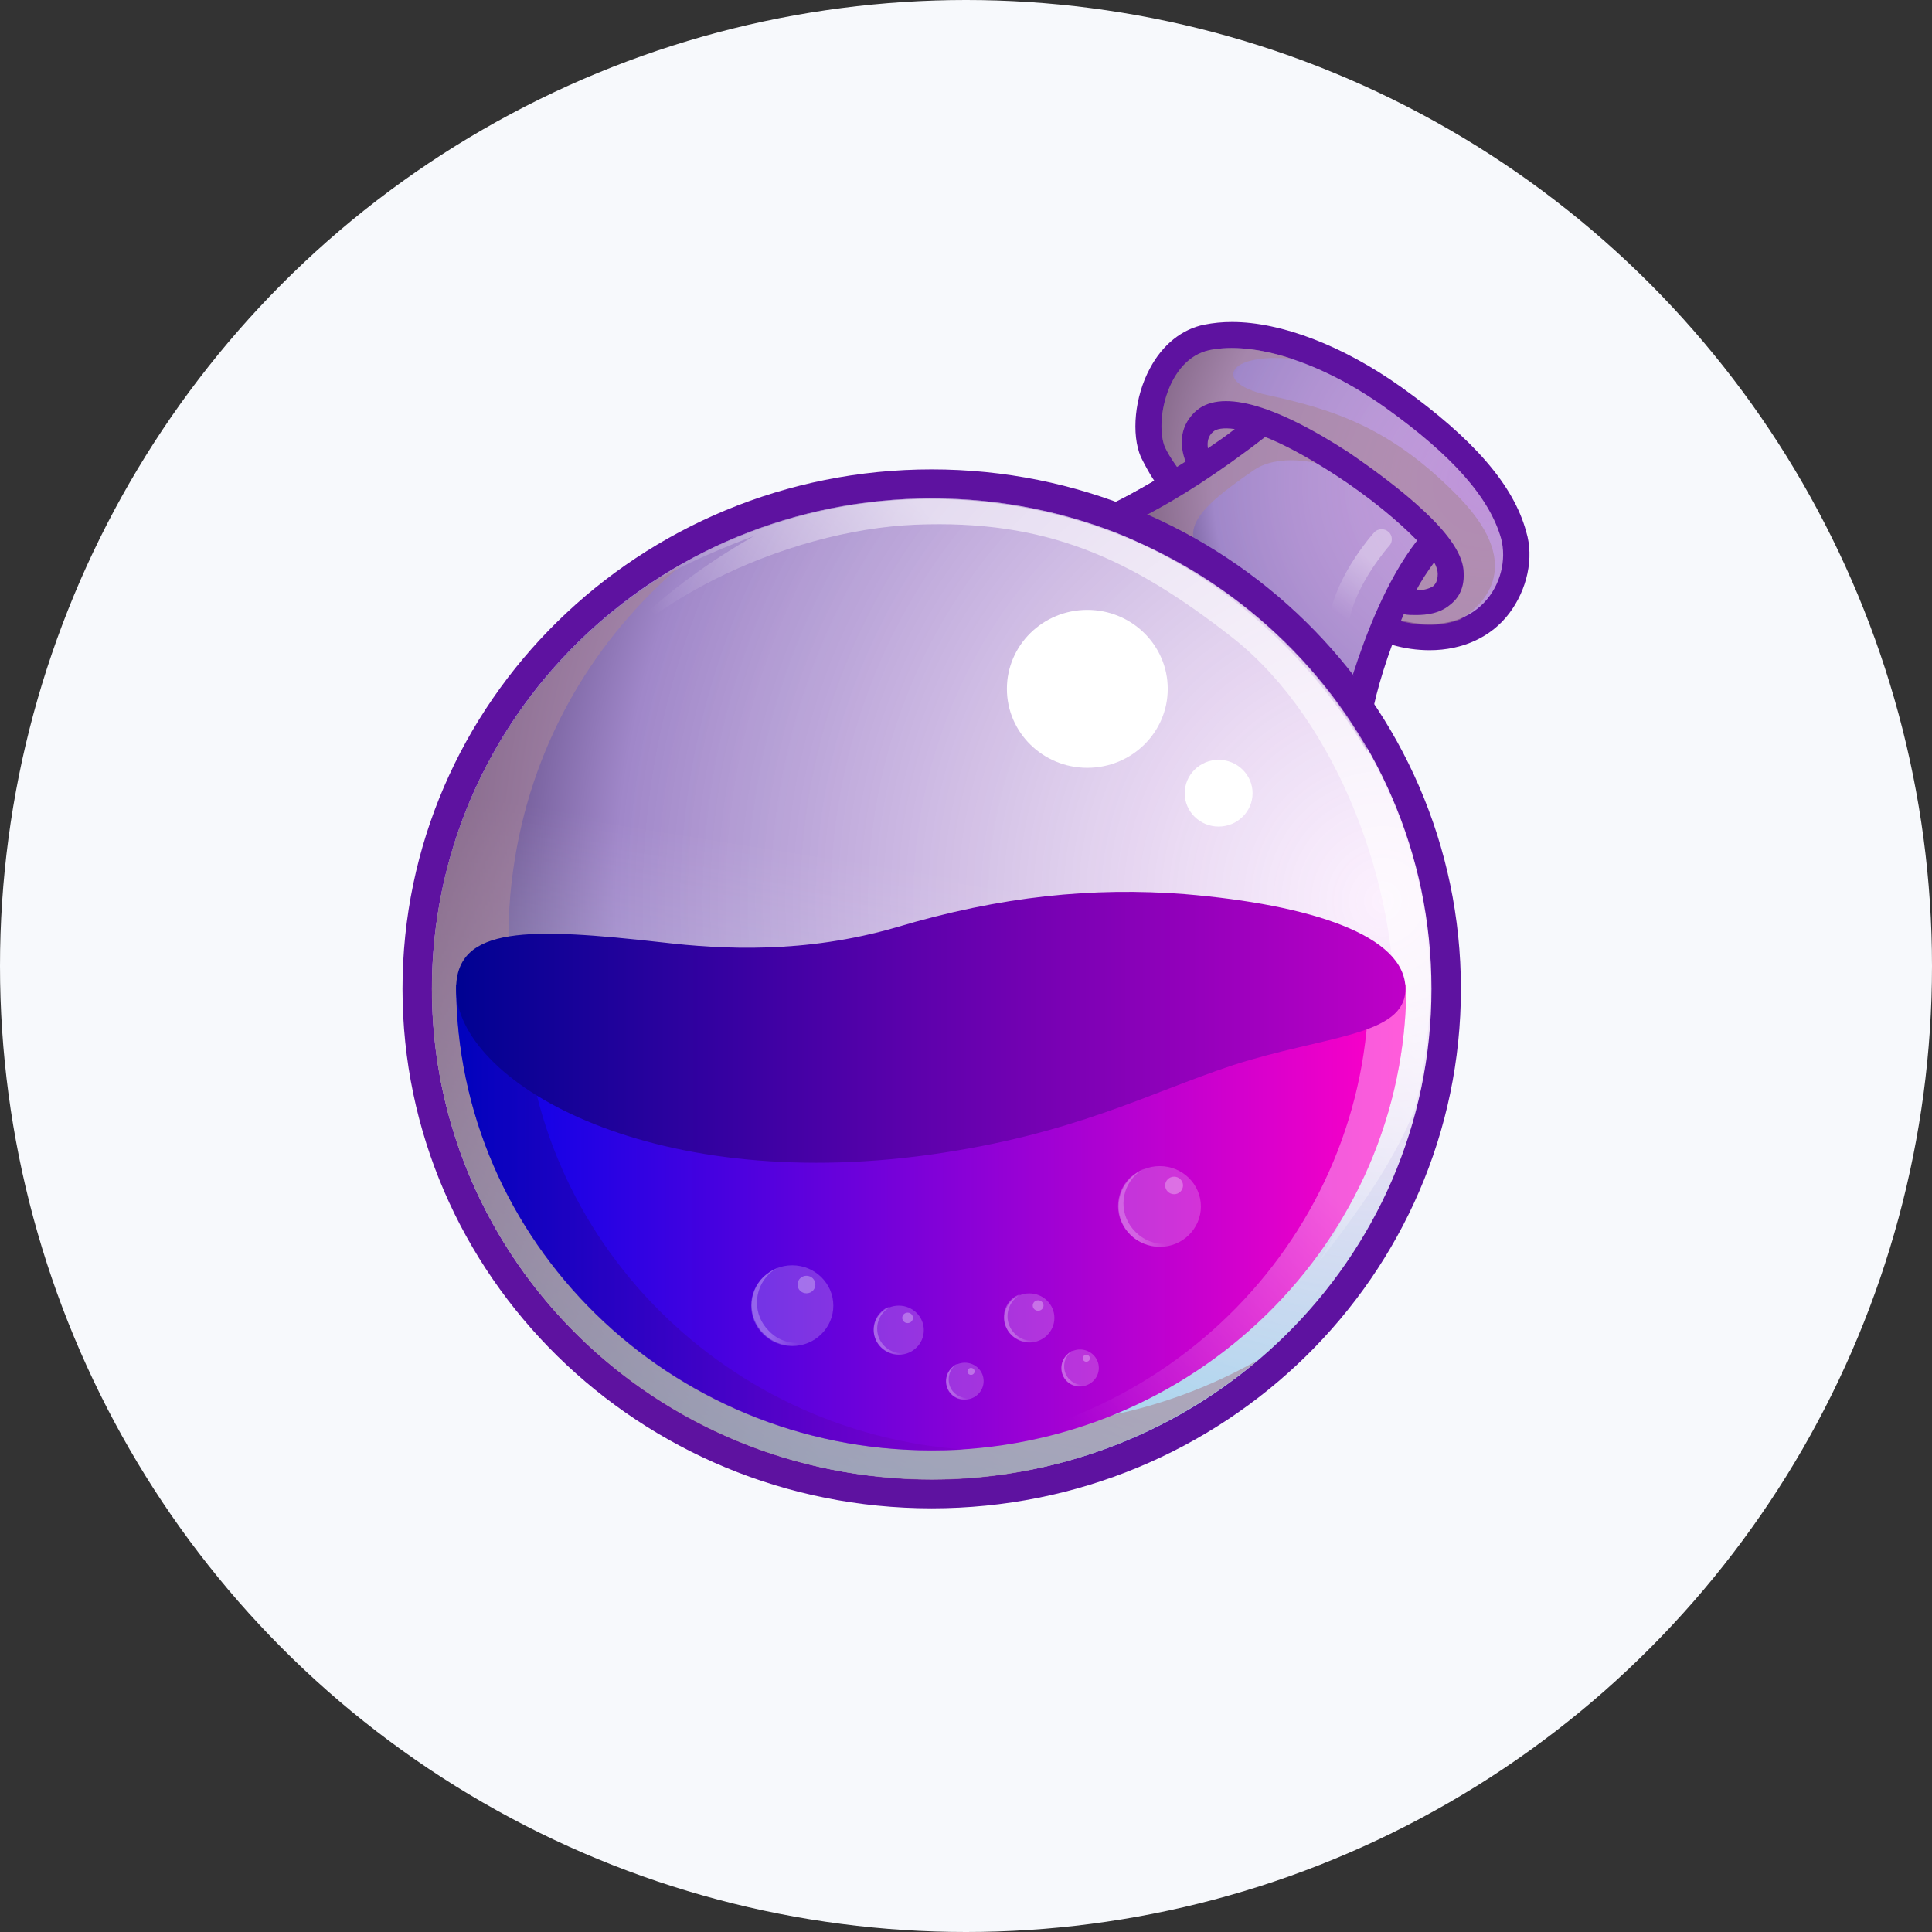 <svg width="24" height="24" viewBox="0 0 24 24" fill="none" xmlns="http://www.w3.org/2000/svg">
<rect x="0" y="0" width="24" height="24" fill="#333333" stroke="none"/>
<circle cx="12" cy="12" r="12" fill="#F7F9FC"/>
<path d="M18.959 6.605C18.803 6.027 18.304 5.45 17.404 4.807C16.682 4.294 15.916 4 15.305 4C15.183 4 15.072 4.011 14.961 4.033C14.684 4.087 14.439 4.283 14.284 4.578C14.095 4.927 14.05 5.395 14.173 5.679C14.217 5.766 14.273 5.875 14.339 5.973C13.751 6.322 13.418 6.42 13.373 6.431C14.906 6.932 16.183 7.979 16.982 9.341L16.993 9.21C17.027 8.851 17.138 8.436 17.293 8.011C17.449 8.055 17.604 8.077 17.76 8.077C18.171 8.077 18.526 7.913 18.748 7.619C18.97 7.325 19.059 6.932 18.959 6.605Z" fill="#5E12A0"/>
<path d="M17.36 7.695C18.371 7.968 18.782 7.205 18.648 6.692C18.504 6.18 18.038 5.657 17.216 5.068C16.394 4.48 15.561 4.24 15.028 4.349C14.495 4.458 14.34 5.254 14.473 5.559C14.528 5.679 14.651 5.853 14.817 6.049C14.606 6.191 14.406 6.3 14.24 6.398C15.261 6.845 16.15 7.543 16.816 8.415C16.894 8.12 17.005 7.859 17.105 7.63C17.183 7.641 17.271 7.662 17.36 7.695Z" fill="url(#paint0_radial_5685_19370)"/>
<path d="M11.574 18.377C15.003 18.377 17.782 15.649 17.782 12.284C17.782 8.918 15.003 6.19 11.574 6.19C8.146 6.19 5.366 8.918 5.366 12.284C5.366 15.649 8.146 18.377 11.574 18.377Z" fill="url(#paint1_radial_5685_19370)"/>
<path opacity="0.6" d="M18.138 6.191C17.294 5.319 16.584 5.09 15.729 4.904C15.062 4.752 15.24 4.381 16.05 4.457C15.662 4.327 15.295 4.294 15.029 4.348C14.496 4.457 14.34 5.253 14.473 5.558C14.529 5.678 14.651 5.853 14.818 6.049C14.518 6.245 14.263 6.387 14.052 6.496C14.152 6.539 14.274 6.594 14.418 6.67C14.796 6.866 15.207 7.193 15.207 7.193C14.585 6.67 14.718 6.43 15.573 5.842C15.839 5.656 16.328 5.678 16.783 5.907C17.239 6.136 17.772 6.714 17.772 6.714L17.261 7.673C17.294 7.684 17.328 7.695 17.361 7.706C17.683 7.793 17.938 7.771 18.138 7.695C18.372 7.553 18.982 7.074 18.138 6.191Z" fill="#A98698"/>
<path d="M15.716 5.428C15.938 5.515 16.227 5.667 16.582 5.896C17.004 6.169 17.371 6.474 17.604 6.714C17.215 7.215 16.96 7.902 16.805 8.382C16.882 8.491 16.971 8.6 17.049 8.709C17.127 8.436 17.26 8.033 17.438 7.629C17.482 7.64 17.538 7.64 17.593 7.64C17.726 7.64 17.882 7.619 18.004 7.52C18.093 7.455 18.193 7.335 18.182 7.117C18.182 6.91 18.015 6.648 17.671 6.332C17.427 6.103 17.093 5.853 16.76 5.624C15.805 5.003 15.139 4.828 14.839 5.122C14.639 5.319 14.661 5.558 14.728 5.733C14.373 5.962 14.073 6.125 13.873 6.234C14.006 6.278 14.128 6.332 14.261 6.387C14.617 6.202 15.128 5.885 15.716 5.428ZM17.815 6.986C17.848 7.041 17.86 7.095 17.86 7.128C17.86 7.226 17.826 7.259 17.804 7.281C17.76 7.313 17.671 7.335 17.593 7.335C17.66 7.204 17.737 7.095 17.815 6.986ZM15.072 5.362C15.105 5.33 15.194 5.308 15.339 5.33C15.228 5.417 15.117 5.493 15.005 5.569C14.994 5.493 15.005 5.417 15.072 5.362Z" fill="#5E12A0"/>
<path d="M11.574 5.831C7.943 5.831 5 8.719 5 12.284C5 15.848 7.943 18.737 11.574 18.737C15.206 18.737 18.148 15.848 18.148 12.284C18.148 8.719 15.195 5.831 11.574 5.831ZM11.574 18.377C8.143 18.377 5.366 15.652 5.366 12.284C5.366 8.916 8.143 6.191 11.574 6.191C15.006 6.191 17.782 8.916 17.782 12.284C17.782 15.652 14.995 18.377 11.574 18.377Z" fill="#5E12A0"/>
<path opacity="0.6" d="M11.574 18.377C15.003 18.377 17.782 15.649 17.782 12.284C17.782 8.918 15.003 6.19 11.574 6.19C8.146 6.19 5.366 8.918 5.366 12.284C5.366 15.649 8.146 18.377 11.574 18.377Z" fill="url(#paint2_linear_5685_19370)"/>
<path opacity="0.6" d="M11.53 17.636C8.143 17.102 5.844 13.973 6.399 10.649C6.643 9.177 7.399 7.924 8.465 7.019C6.91 7.902 5.755 9.439 5.444 11.314C4.9 14.638 7.199 17.767 10.575 18.301C12.463 18.606 14.284 18.028 15.627 16.895C14.439 17.57 12.996 17.865 11.53 17.636Z" fill="#A98698"/>
<path opacity="0.6" d="M12.563 6.278C10.997 6.028 9.475 6.377 8.232 7.15C8.209 7.172 8.187 7.194 8.187 7.194C8.665 6.911 9.364 6.66 9.364 6.66C7.565 7.685 7.01 8.851 7.01 8.851C7.71 7.521 9.764 6.584 11.374 6.518C12.985 6.453 14.04 6.922 15.328 7.935C16.616 8.96 17.393 11.053 17.316 12.71C17.249 14.366 16.361 15.707 16.361 15.707C16.971 14.933 17.338 14.366 17.571 13.789C17.616 13.614 17.66 13.44 17.682 13.255C18.237 9.941 15.95 6.813 12.563 6.278Z" fill="url(#paint3_linear_5685_19370)"/>
<path d="M17.47 12.229C17.47 15.423 14.827 18.017 11.573 18.017C8.32 18.017 5.666 15.423 5.666 12.229H17.47Z" fill="url(#paint4_linear_5685_19370)"/>
<g opacity="0.6">
<path opacity="0.6" d="M17.004 12.229C17.004 15.347 14.495 17.898 11.341 18.017C11.419 18.017 11.496 18.017 11.574 18.017C14.828 18.017 17.471 15.423 17.471 12.229H17.004Z" fill="url(#paint5_linear_5685_19370)"/>
</g>
<g opacity="0.7">
<path opacity="0.7" d="M6.5 12.229H5.667C5.667 15.423 8.311 18.017 11.564 18.017C11.709 18.017 11.842 18.017 11.975 18.006C8.921 17.789 6.5 15.281 6.5 12.229Z" fill="url(#paint6_linear_5685_19370)"/>
</g>
<path d="M17.459 12.284C17.459 11.619 16.282 11.238 14.716 11.107C13.584 11.02 12.44 11.129 11.129 11.521C9.997 11.848 8.975 11.794 8.231 11.707C6.576 11.521 5.666 11.499 5.666 12.284C5.666 13.418 8.02 14.835 11.551 14.344C13.339 14.094 14.261 13.581 15.316 13.232C16.46 12.862 17.459 12.873 17.459 12.284Z" fill="url(#paint7_linear_5685_19370)"/>
<path d="M13.507 9.538C14.059 9.538 14.506 9.099 14.506 8.557C14.506 8.015 14.059 7.576 13.507 7.576C12.955 7.576 12.508 8.015 12.508 8.557C12.508 9.099 12.955 9.538 13.507 9.538Z" fill="white"/>
<path d="M15.138 10.268C15.371 10.268 15.56 10.082 15.56 9.854C15.56 9.625 15.371 9.439 15.138 9.439C14.905 9.439 14.717 9.625 14.717 9.854C14.717 10.082 14.905 10.268 15.138 10.268Z" fill="white"/>
<g opacity="0.6">
<path opacity="0.6" d="M16.647 7.772C16.636 7.772 16.625 7.772 16.625 7.772C16.558 7.761 16.514 7.696 16.525 7.619C16.625 7.118 17.047 6.638 17.069 6.616C17.113 6.562 17.202 6.562 17.247 6.606C17.302 6.649 17.302 6.736 17.258 6.78C17.247 6.791 16.858 7.238 16.769 7.674C16.758 7.739 16.703 7.772 16.647 7.772Z" fill="url(#paint8_linear_5685_19370)"/>
</g>
<path opacity="0.2" d="M11.165 16.829C11.337 16.829 11.476 16.693 11.476 16.524C11.476 16.355 11.337 16.219 11.165 16.219C10.993 16.219 10.854 16.355 10.854 16.524C10.854 16.693 10.993 16.829 11.165 16.829Z" fill="white"/>
<g opacity="0.4">
<path opacity="0.6" d="M10.988 16.723C10.866 16.603 10.866 16.407 10.988 16.287C11.011 16.265 11.033 16.254 11.055 16.232C11.011 16.243 10.977 16.265 10.944 16.298C10.822 16.418 10.822 16.614 10.944 16.734C11.044 16.832 11.199 16.854 11.321 16.788C11.21 16.832 11.077 16.81 10.988 16.723Z" fill="url(#paint9_linear_5685_19370)"/>
</g>
<path opacity="0.3" d="M11.275 16.436C11.311 16.436 11.341 16.407 11.341 16.371C11.341 16.335 11.311 16.306 11.275 16.306C11.238 16.306 11.208 16.335 11.208 16.371C11.208 16.407 11.238 16.436 11.275 16.436Z" fill="white"/>
<path opacity="0.2" d="M12.787 16.677C12.958 16.677 13.098 16.541 13.098 16.372C13.098 16.203 12.958 16.067 12.787 16.067C12.615 16.067 12.476 16.203 12.476 16.372C12.476 16.541 12.615 16.677 12.787 16.677Z" fill="white"/>
<g opacity="0.4">
<path opacity="0.6" d="M12.607 16.569C12.485 16.45 12.485 16.253 12.607 16.133C12.629 16.112 12.651 16.101 12.673 16.079C12.629 16.09 12.596 16.112 12.562 16.144C12.44 16.264 12.44 16.46 12.562 16.58C12.662 16.678 12.818 16.7 12.94 16.635C12.829 16.678 12.695 16.657 12.607 16.569Z" fill="url(#paint10_linear_5685_19370)"/>
</g>
<path opacity="0.3" d="M12.896 16.283C12.933 16.283 12.963 16.254 12.963 16.218C12.963 16.182 12.933 16.153 12.896 16.153C12.859 16.153 12.829 16.182 12.829 16.218C12.829 16.254 12.859 16.283 12.896 16.283Z" fill="white"/>
<path opacity="0.2" d="M11.986 17.386C12.115 17.386 12.219 17.283 12.219 17.157C12.219 17.03 12.115 16.928 11.986 16.928C11.857 16.928 11.753 17.03 11.753 17.157C11.753 17.283 11.857 17.386 11.986 17.386Z" fill="white"/>
<g opacity="0.4">
<path opacity="0.6" d="M11.851 17.3C11.763 17.213 11.763 17.06 11.851 16.973C11.863 16.962 11.885 16.951 11.896 16.94C11.863 16.951 11.84 16.973 11.818 16.995C11.729 17.082 11.729 17.235 11.818 17.322C11.896 17.398 12.007 17.409 12.107 17.355C12.018 17.387 11.918 17.365 11.851 17.3Z" fill="url(#paint11_linear_5685_19370)"/>
</g>
<path opacity="0.3" d="M12.062 17.079C12.087 17.079 12.107 17.06 12.107 17.036C12.107 17.012 12.087 16.993 12.062 16.993C12.038 16.993 12.018 17.012 12.018 17.036C12.018 17.06 12.038 17.079 12.062 17.079Z" fill="white"/>
<path opacity="0.2" d="M13.417 17.222C13.545 17.222 13.65 17.119 13.65 16.993C13.65 16.866 13.545 16.764 13.417 16.764C13.288 16.764 13.184 16.866 13.184 16.993C13.184 17.119 13.288 17.222 13.417 17.222Z" fill="white"/>
<g opacity="0.4">
<path opacity="0.6" d="M13.286 17.137C13.197 17.05 13.197 16.897 13.286 16.81C13.297 16.799 13.319 16.788 13.33 16.777C13.297 16.788 13.275 16.81 13.252 16.832C13.164 16.919 13.164 17.072 13.252 17.159C13.33 17.235 13.441 17.246 13.541 17.192C13.452 17.224 13.352 17.202 13.286 17.137Z" fill="url(#paint12_linear_5685_19370)"/>
</g>
<path opacity="0.3" d="M13.495 16.916C13.519 16.916 13.539 16.897 13.539 16.873C13.539 16.849 13.519 16.83 13.495 16.83C13.47 16.83 13.45 16.849 13.45 16.873C13.45 16.897 13.47 16.916 13.495 16.916Z" fill="white"/>
<path opacity="0.2" d="M9.841 16.721C10.123 16.721 10.352 16.496 10.352 16.219C10.352 15.943 10.123 15.718 9.841 15.718C9.559 15.718 9.331 15.943 9.331 16.219C9.331 16.496 9.559 16.721 9.841 16.721Z" fill="white"/>
<g opacity="0.4">
<path opacity="0.6" d="M9.553 16.535C9.353 16.339 9.353 16.023 9.553 15.826C9.586 15.794 9.62 15.772 9.664 15.75C9.598 15.772 9.542 15.815 9.487 15.859C9.287 16.055 9.287 16.371 9.487 16.568C9.653 16.731 9.908 16.764 10.108 16.644C9.92 16.72 9.697 16.687 9.553 16.535Z" fill="url(#paint13_linear_5685_19370)"/>
</g>
<path opacity="0.3" d="M10.018 16.066C10.08 16.066 10.129 16.018 10.129 15.957C10.129 15.897 10.08 15.848 10.018 15.848C9.957 15.848 9.907 15.897 9.907 15.957C9.907 16.018 9.957 16.066 10.018 16.066Z" fill="white"/>
<path opacity="0.2" d="M14.407 15.489C14.689 15.489 14.918 15.264 14.918 14.987C14.918 14.71 14.689 14.486 14.407 14.486C14.125 14.486 13.896 14.71 13.896 14.987C13.896 15.264 14.125 15.489 14.407 15.489Z" fill="white"/>
<g opacity="0.4">
<path opacity="0.6" d="M14.106 15.304C13.906 15.108 13.906 14.792 14.106 14.595C14.139 14.563 14.172 14.541 14.217 14.519C14.15 14.541 14.095 14.584 14.039 14.628C13.839 14.824 13.839 15.14 14.039 15.337C14.206 15.5 14.461 15.533 14.661 15.413C14.472 15.489 14.261 15.457 14.106 15.304Z" fill="url(#paint14_linear_5685_19370)"/>
</g>
<path opacity="0.3" d="M14.585 14.835C14.646 14.835 14.696 14.786 14.696 14.726C14.696 14.666 14.646 14.617 14.585 14.617C14.524 14.617 14.474 14.666 14.474 14.726C14.474 14.786 14.524 14.835 14.585 14.835Z" fill="white"/>
<defs>
<radialGradient id="paint0_radial_5685_19370" cx="0" cy="0" r="1" gradientUnits="userSpaceOnUse" gradientTransform="translate(18.446 6.006) scale(4.963 4.872)">
<stop stop-color="#FFEAFF" stop-opacity="0.6"/>
<stop offset="0.681" stop-color="#A087C9"/>
<stop offset="1" stop-color="#10002F"/>
</radialGradient>
<radialGradient id="paint1_radial_5685_19370" cx="0" cy="0" r="1" gradientUnits="userSpaceOnUse" gradientTransform="translate(17.146 11.201) scale(13.901 14.511)">
<stop stop-color="#FFEAFF" stop-opacity="0.6"/>
<stop offset="0.681" stop-color="#A087C9"/>
<stop offset="1" stop-color="#10002F"/>
</radialGradient>
<linearGradient id="paint2_linear_5685_19370" x1="10.579" y1="18.291" x2="12.493" y2="6.255" gradientUnits="userSpaceOnUse">
<stop stop-color="#81FFFF"/>
<stop offset="0.62" stop-color="white" stop-opacity="0"/>
</linearGradient>
<linearGradient id="paint3_linear_5685_19370" x1="15.949" y1="8.146" x2="10.903" y2="12.863" gradientUnits="userSpaceOnUse">
<stop offset="0.289" stop-color="white"/>
<stop offset="0.78" stop-color="white" stop-opacity="0"/>
</linearGradient>
<linearGradient id="paint4_linear_5685_19370" x1="5.671" y1="15.12" x2="17.468" y2="15.12" gradientUnits="userSpaceOnUse">
<stop stop-color="#0002E9"/>
<stop offset="0.995" stop-color="#FF00C7"/>
</linearGradient>
<linearGradient id="paint5_linear_5685_19370" x1="18.026" y1="12.737" x2="11.718" y2="18.811" gradientUnits="userSpaceOnUse">
<stop offset="0.289" stop-color="white"/>
<stop offset="0.78" stop-color="white" stop-opacity="0"/>
</linearGradient>
<linearGradient id="paint6_linear_5685_19370" x1="5.672" y1="15.12" x2="11.984" y2="15.12" gradientUnits="userSpaceOnUse">
<stop stop-color="#000292"/>
<stop offset="0.995" stop-color="#7D00C7"/>
</linearGradient>
<linearGradient id="paint7_linear_5685_19370" x1="5.678" y1="12.765" x2="17.46" y2="12.765" gradientUnits="userSpaceOnUse">
<stop stop-color="#000292"/>
<stop offset="0.995" stop-color="#BE00C7"/>
</linearGradient>
<linearGradient id="paint8_linear_5685_19370" x1="17.265" y1="6.563" x2="16.441" y2="7.927" gradientUnits="userSpaceOnUse">
<stop offset="0.289" stop-color="white"/>
<stop offset="0.78" stop-color="white" stop-opacity="0"/>
</linearGradient>
<linearGradient id="paint9_linear_5685_19370" x1="10.852" y1="16.536" x2="11.322" y2="16.536" gradientUnits="userSpaceOnUse">
<stop offset="0.289" stop-color="white"/>
<stop offset="0.78" stop-color="white" stop-opacity="0"/>
</linearGradient>
<linearGradient id="paint10_linear_5685_19370" x1="12.469" y1="16.38" x2="12.939" y2="16.38" gradientUnits="userSpaceOnUse">
<stop offset="0.289" stop-color="white"/>
<stop offset="0.78" stop-color="white" stop-opacity="0"/>
</linearGradient>
<linearGradient id="paint11_linear_5685_19370" x1="11.745" y1="17.16" x2="12.098" y2="17.16" gradientUnits="userSpaceOnUse">
<stop offset="0.289" stop-color="white"/>
<stop offset="0.78" stop-color="white" stop-opacity="0"/>
</linearGradient>
<linearGradient id="paint12_linear_5685_19370" x1="13.18" y1="16.997" x2="13.532" y2="16.997" gradientUnits="userSpaceOnUse">
<stop offset="0.289" stop-color="white"/>
<stop offset="0.78" stop-color="white" stop-opacity="0"/>
</linearGradient>
<linearGradient id="paint13_linear_5685_19370" x1="9.332" y1="16.232" x2="10.099" y2="16.232" gradientUnits="userSpaceOnUse">
<stop offset="0.289" stop-color="white"/>
<stop offset="0.78" stop-color="white" stop-opacity="0"/>
</linearGradient>
<linearGradient id="paint14_linear_5685_19370" x1="13.889" y1="15" x2="14.656" y2="15" gradientUnits="userSpaceOnUse">
<stop offset="0.289" stop-color="white"/>
<stop offset="0.78" stop-color="white" stop-opacity="0"/>
</linearGradient>
</defs>
</svg>
